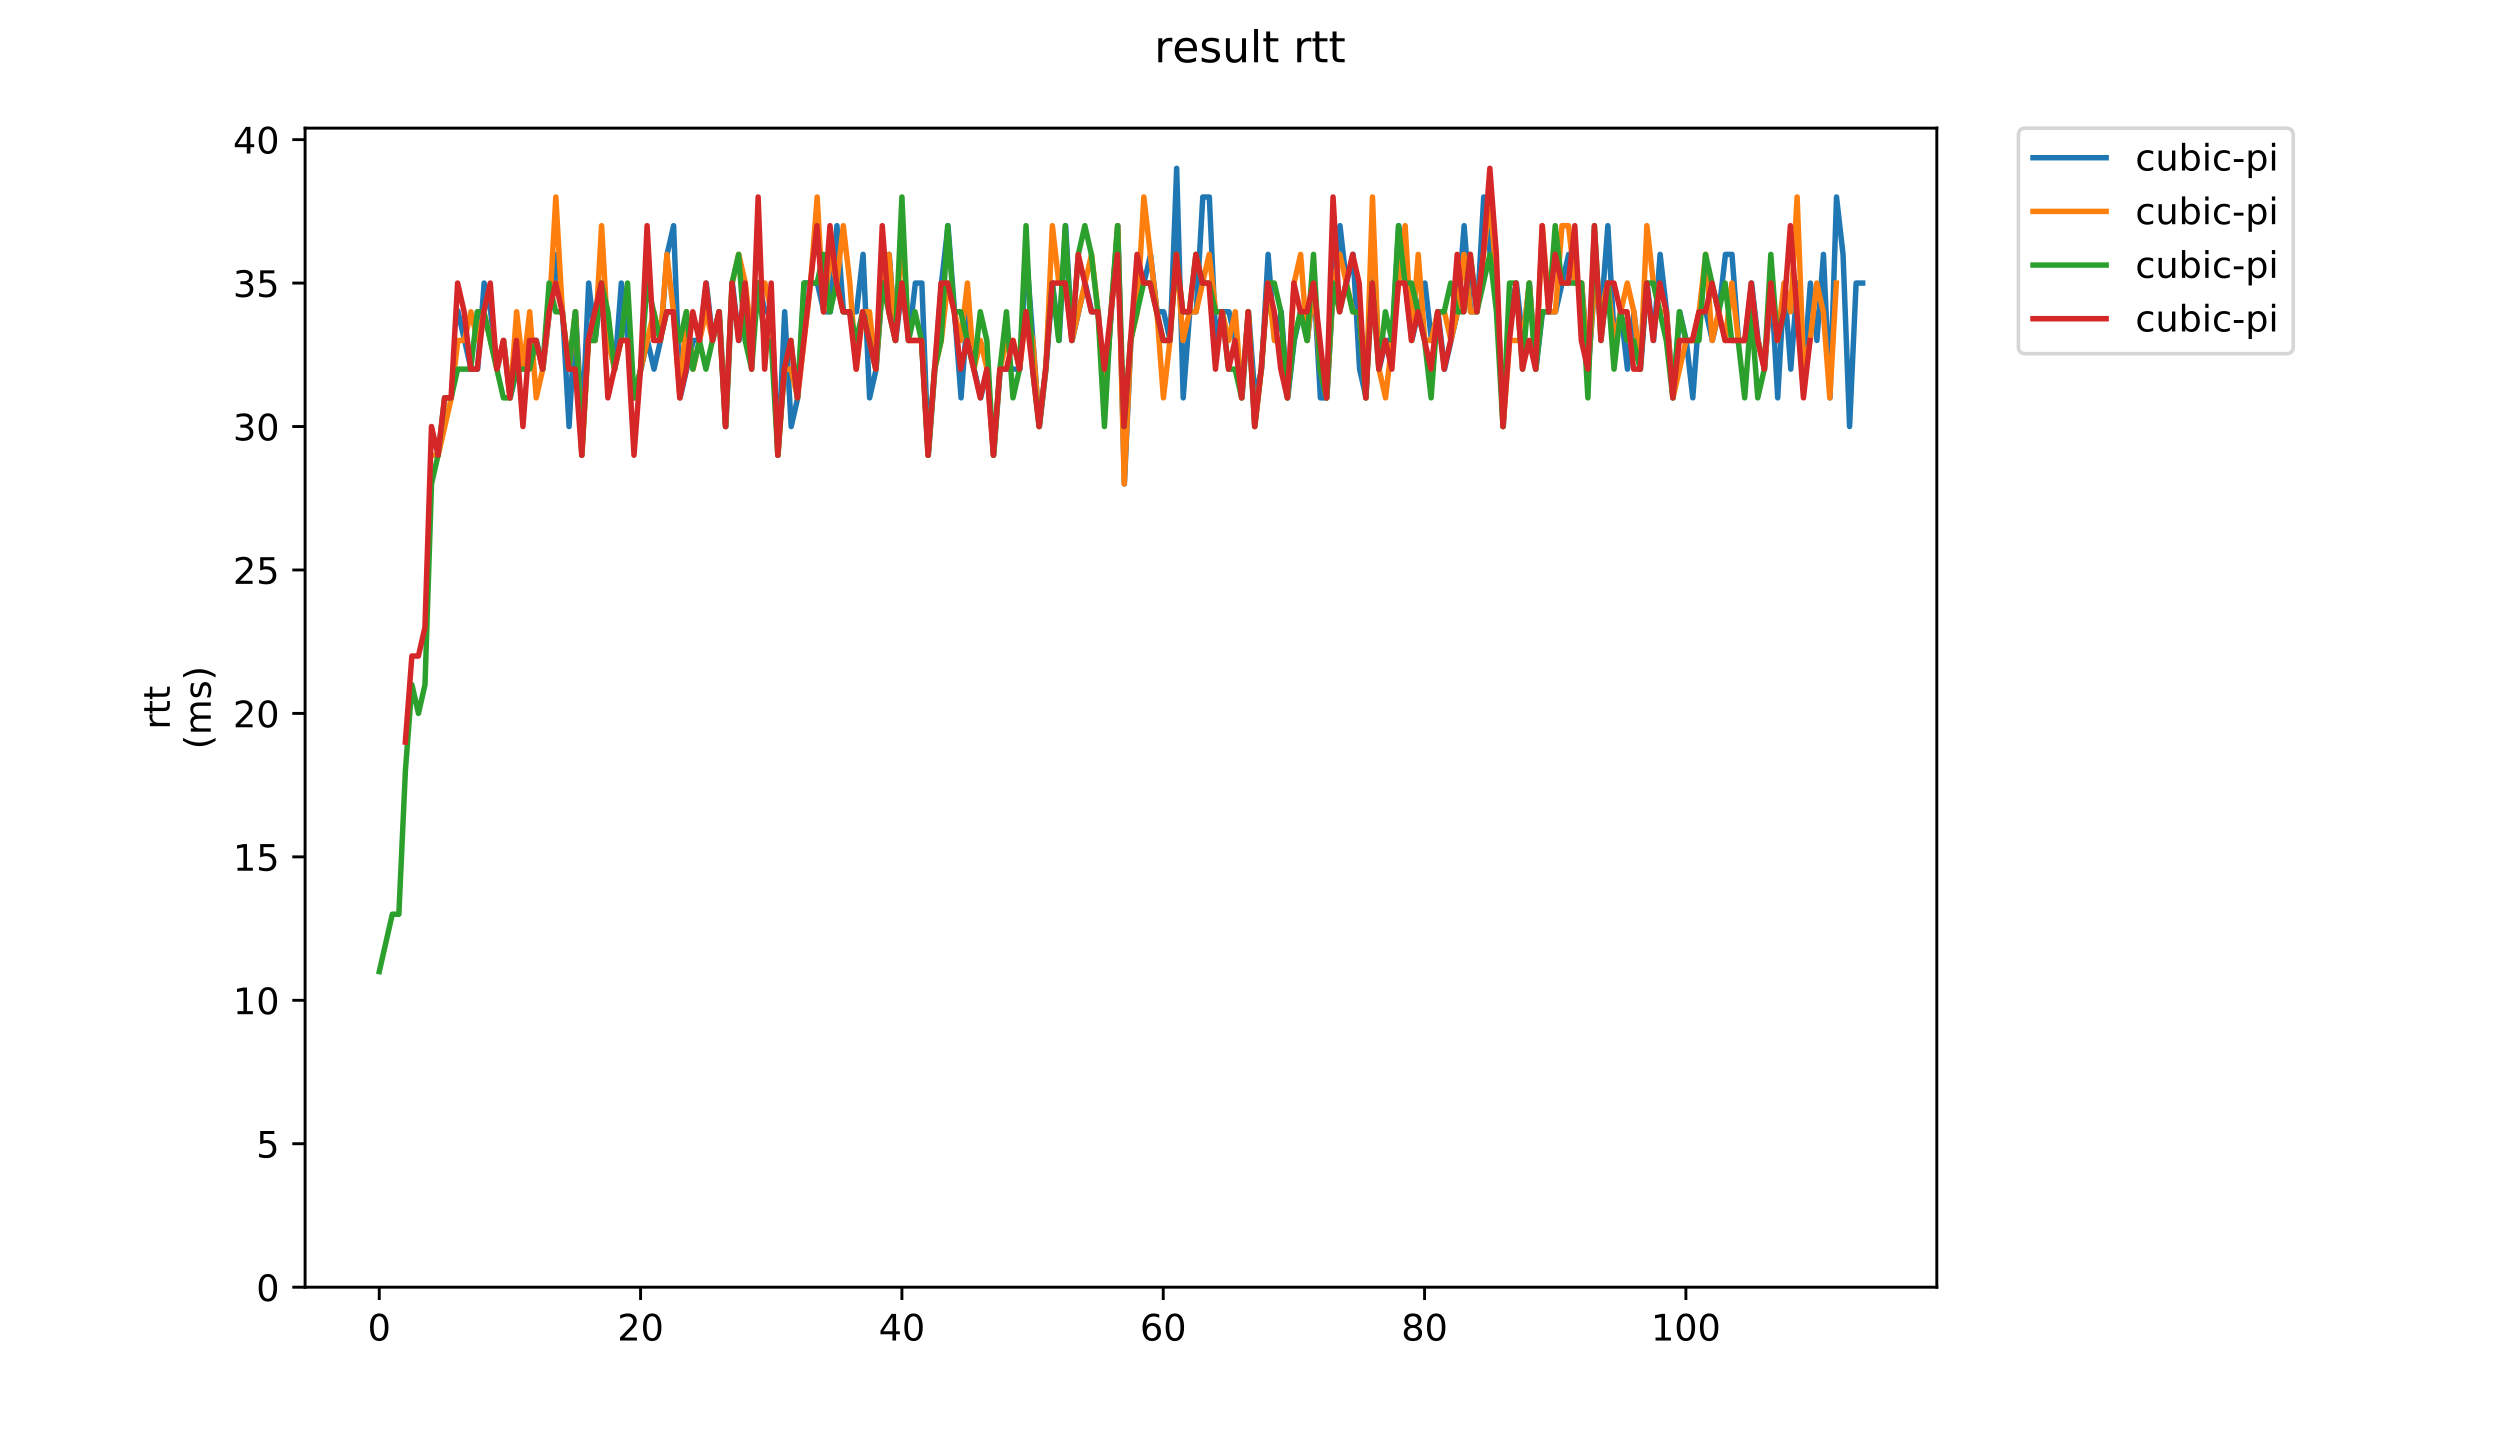 <?xml version="1.0" encoding="utf-8" standalone="no"?>
<!DOCTYPE svg PUBLIC "-//W3C//DTD SVG 1.1//EN"
  "http://www.w3.org/Graphics/SVG/1.1/DTD/svg11.dtd">
<!-- Created with matplotlib (https://matplotlib.org/) -->
<svg height="396pt" version="1.1" viewBox="0 0 684 396" width="684pt" xmlns="http://www.w3.org/2000/svg" xmlns:xlink="http://www.w3.org/1999/xlink">
 <defs>
  <style type="text/css">
*{stroke-linecap:butt;stroke-linejoin:round;}
  </style>
 </defs>
 <g id="figure_1">
  <g id="patch_1">
   <path d="M 0 396 
L 684 396 
L 684 0 
L 0 0 
z
" style="fill:#ffffff;"/>
  </g>
  <g id="axes_1">
   <g id="patch_2">
    <path d="M 83.472 352.174 
L 529.913 352.174 
L 529.913 35.062 
L 83.472 35.062 
z
" style="fill:#ffffff;"/>
   </g>
   <g id="matplotlib.axis_1">
    <g id="xtick_1">
     <g id="line2d_1">
      <defs>
       <path d="M 0 0 
L 0 3.5 
" id="mc1adb81e19" style="stroke:#000000;stroke-width:0.8;"/>
      </defs>
      <g>
       <use style="stroke:#000000;stroke-width:0.8;" x="103.765" xlink:href="#mc1adb81e19" y="352.174"/>
      </g>
     </g>
     <g id="text_1">
      <!-- 0 -->
      <defs>
       <path d="M 31.781 66.406 
Q 24.172 66.406 20.328 58.906 
Q 16.5 51.422 16.5 36.375 
Q 16.5 21.391 20.328 13.891 
Q 24.172 6.391 31.781 6.391 
Q 39.453 6.391 43.281 13.891 
Q 47.125 21.391 47.125 36.375 
Q 47.125 51.422 43.281 58.906 
Q 39.453 66.406 31.781 66.406 
z
M 31.781 74.219 
Q 44.047 74.219 50.516 64.516 
Q 56.984 54.828 56.984 36.375 
Q 56.984 17.969 50.516 8.266 
Q 44.047 -1.422 31.781 -1.422 
Q 19.531 -1.422 13.062 8.266 
Q 6.594 17.969 6.594 36.375 
Q 6.594 54.828 13.062 64.516 
Q 19.531 74.219 31.781 74.219 
z
" id="DejaVuSans-48"/>
      </defs>
      <g transform="translate(100.584 366.773)scale(0.1 -0.1)">
       <use xlink:href="#DejaVuSans-48"/>
      </g>
     </g>
    </g>
    <g id="xtick_2">
     <g id="line2d_2">
      <g>
       <use style="stroke:#000000;stroke-width:0.8;" x="175.264" xlink:href="#mc1adb81e19" y="352.174"/>
      </g>
     </g>
     <g id="text_2">
      <!-- 20 -->
      <defs>
       <path d="M 19.188 8.297 
L 53.609 8.297 
L 53.609 0 
L 7.328 0 
L 7.328 8.297 
Q 12.938 14.109 22.625 23.891 
Q 32.328 33.688 34.812 36.531 
Q 39.547 41.844 41.422 45.531 
Q 43.312 49.219 43.312 52.781 
Q 43.312 58.594 39.234 62.25 
Q 35.156 65.922 28.609 65.922 
Q 23.969 65.922 18.812 64.312 
Q 13.672 62.703 7.812 59.422 
L 7.812 69.391 
Q 13.766 71.781 18.938 73 
Q 24.125 74.219 28.422 74.219 
Q 39.75 74.219 46.484 68.547 
Q 53.219 62.891 53.219 53.422 
Q 53.219 48.922 51.531 44.891 
Q 49.859 40.875 45.406 35.406 
Q 44.188 33.984 37.641 27.219 
Q 31.109 20.453 19.188 8.297 
z
" id="DejaVuSans-50"/>
      </defs>
      <g transform="translate(168.902 366.773)scale(0.1 -0.1)">
       <use xlink:href="#DejaVuSans-50"/>
       <use x="63.623" xlink:href="#DejaVuSans-48"/>
      </g>
     </g>
    </g>
    <g id="xtick_3">
     <g id="line2d_3">
      <g>
       <use style="stroke:#000000;stroke-width:0.8;" x="246.764" xlink:href="#mc1adb81e19" y="352.174"/>
      </g>
     </g>
     <g id="text_3">
      <!-- 40 -->
      <defs>
       <path d="M 37.797 64.312 
L 12.891 25.391 
L 37.797 25.391 
z
M 35.203 72.906 
L 47.609 72.906 
L 47.609 25.391 
L 58.016 25.391 
L 58.016 17.188 
L 47.609 17.188 
L 47.609 0 
L 37.797 0 
L 37.797 17.188 
L 4.891 17.188 
L 4.891 26.703 
z
" id="DejaVuSans-52"/>
      </defs>
      <g transform="translate(240.401 366.773)scale(0.1 -0.1)">
       <use xlink:href="#DejaVuSans-52"/>
       <use x="63.623" xlink:href="#DejaVuSans-48"/>
      </g>
     </g>
    </g>
    <g id="xtick_4">
     <g id="line2d_4">
      <g>
       <use style="stroke:#000000;stroke-width:0.8;" x="318.263" xlink:href="#mc1adb81e19" y="352.174"/>
      </g>
     </g>
     <g id="text_4">
      <!-- 60 -->
      <defs>
       <path d="M 33.016 40.375 
Q 26.375 40.375 22.484 35.828 
Q 18.609 31.297 18.609 23.391 
Q 18.609 15.531 22.484 10.953 
Q 26.375 6.391 33.016 6.391 
Q 39.656 6.391 43.531 10.953 
Q 47.406 15.531 47.406 23.391 
Q 47.406 31.297 43.531 35.828 
Q 39.656 40.375 33.016 40.375 
z
M 52.594 71.297 
L 52.594 62.312 
Q 48.875 64.062 45.094 64.984 
Q 41.312 65.922 37.594 65.922 
Q 27.828 65.922 22.672 59.328 
Q 17.531 52.734 16.797 39.406 
Q 19.672 43.656 24.016 45.922 
Q 28.375 48.188 33.594 48.188 
Q 44.578 48.188 50.953 41.516 
Q 57.328 34.859 57.328 23.391 
Q 57.328 12.156 50.688 5.359 
Q 44.047 -1.422 33.016 -1.422 
Q 20.359 -1.422 13.672 8.266 
Q 6.984 17.969 6.984 36.375 
Q 6.984 53.656 15.188 63.938 
Q 23.391 74.219 37.203 74.219 
Q 40.922 74.219 44.703 73.484 
Q 48.484 72.75 52.594 71.297 
z
" id="DejaVuSans-54"/>
      </defs>
      <g transform="translate(311.901 366.773)scale(0.1 -0.1)">
       <use xlink:href="#DejaVuSans-54"/>
       <use x="63.623" xlink:href="#DejaVuSans-48"/>
      </g>
     </g>
    </g>
    <g id="xtick_5">
     <g id="line2d_5">
      <g>
       <use style="stroke:#000000;stroke-width:0.8;" x="389.762" xlink:href="#mc1adb81e19" y="352.174"/>
      </g>
     </g>
     <g id="text_5">
      <!-- 80 -->
      <defs>
       <path d="M 31.781 34.625 
Q 24.75 34.625 20.719 30.859 
Q 16.703 27.094 16.703 20.516 
Q 16.703 13.922 20.719 10.156 
Q 24.75 6.391 31.781 6.391 
Q 38.812 6.391 42.859 10.172 
Q 46.922 13.969 46.922 20.516 
Q 46.922 27.094 42.891 30.859 
Q 38.875 34.625 31.781 34.625 
z
M 21.922 38.812 
Q 15.578 40.375 12.031 44.719 
Q 8.5 49.078 8.5 55.328 
Q 8.5 64.062 14.719 69.141 
Q 20.953 74.219 31.781 74.219 
Q 42.672 74.219 48.875 69.141 
Q 55.078 64.062 55.078 55.328 
Q 55.078 49.078 51.531 44.719 
Q 48 40.375 41.703 38.812 
Q 48.828 37.156 52.797 32.312 
Q 56.781 27.484 56.781 20.516 
Q 56.781 9.906 50.312 4.234 
Q 43.844 -1.422 31.781 -1.422 
Q 19.734 -1.422 13.25 4.234 
Q 6.781 9.906 6.781 20.516 
Q 6.781 27.484 10.781 32.312 
Q 14.797 37.156 21.922 38.812 
z
M 18.312 54.391 
Q 18.312 48.734 21.844 45.562 
Q 25.391 42.391 31.781 42.391 
Q 38.141 42.391 41.719 45.562 
Q 45.312 48.734 45.312 54.391 
Q 45.312 60.062 41.719 63.234 
Q 38.141 66.406 31.781 66.406 
Q 25.391 66.406 21.844 63.234 
Q 18.312 60.062 18.312 54.391 
z
" id="DejaVuSans-56"/>
      </defs>
      <g transform="translate(383.4 366.773)scale(0.1 -0.1)">
       <use xlink:href="#DejaVuSans-56"/>
       <use x="63.623" xlink:href="#DejaVuSans-48"/>
      </g>
     </g>
    </g>
    <g id="xtick_6">
     <g id="line2d_6">
      <g>
       <use style="stroke:#000000;stroke-width:0.8;" x="461.262" xlink:href="#mc1adb81e19" y="352.174"/>
      </g>
     </g>
     <g id="text_6">
      <!-- 100 -->
      <defs>
       <path d="M 12.406 8.297 
L 28.516 8.297 
L 28.516 63.922 
L 10.984 60.406 
L 10.984 69.391 
L 28.422 72.906 
L 38.281 72.906 
L 38.281 8.297 
L 54.391 8.297 
L 54.391 0 
L 12.406 0 
z
" id="DejaVuSans-49"/>
      </defs>
      <g transform="translate(451.718 366.773)scale(0.1 -0.1)">
       <use xlink:href="#DejaVuSans-49"/>
       <use x="63.623" xlink:href="#DejaVuSans-48"/>
       <use x="127.246" xlink:href="#DejaVuSans-48"/>
      </g>
     </g>
    </g>
   </g>
   <g id="matplotlib.axis_2">
    <g id="ytick_1">
     <g id="line2d_7">
      <defs>
       <path d="M 0 0 
L -3.5 0 
" id="m10eb96b07f" style="stroke:#000000;stroke-width:0.8;"/>
      </defs>
      <g>
       <use style="stroke:#000000;stroke-width:0.8;" x="83.472" xlink:href="#m10eb96b07f" y="352.174"/>
      </g>
     </g>
     <g id="text_7">
      <!-- 0 -->
      <g transform="translate(70.11 355.973)scale(0.1 -0.1)">
       <use xlink:href="#DejaVuSans-48"/>
      </g>
     </g>
    </g>
    <g id="ytick_2">
     <g id="line2d_8">
      <g>
       <use style="stroke:#000000;stroke-width:0.8;" x="83.472" xlink:href="#m10eb96b07f" y="312.928"/>
      </g>
     </g>
     <g id="text_8">
      <!-- 5 -->
      <defs>
       <path d="M 10.797 72.906 
L 49.516 72.906 
L 49.516 64.594 
L 19.828 64.594 
L 19.828 46.734 
Q 21.969 47.469 24.109 47.828 
Q 26.266 48.188 28.422 48.188 
Q 40.625 48.188 47.75 41.5 
Q 54.891 34.812 54.891 23.391 
Q 54.891 11.625 47.562 5.094 
Q 40.234 -1.422 26.906 -1.422 
Q 22.312 -1.422 17.547 -0.641 
Q 12.797 0.141 7.719 1.703 
L 7.719 11.625 
Q 12.109 9.234 16.797 8.062 
Q 21.484 6.891 26.703 6.891 
Q 35.156 6.891 40.078 11.328 
Q 45.016 15.766 45.016 23.391 
Q 45.016 31 40.078 35.438 
Q 35.156 39.891 26.703 39.891 
Q 22.75 39.891 18.812 39.016 
Q 14.891 38.141 10.797 36.281 
z
" id="DejaVuSans-53"/>
      </defs>
      <g transform="translate(70.11 316.727)scale(0.1 -0.1)">
       <use xlink:href="#DejaVuSans-53"/>
      </g>
     </g>
    </g>
    <g id="ytick_3">
     <g id="line2d_9">
      <g>
       <use style="stroke:#000000;stroke-width:0.8;" x="83.472" xlink:href="#m10eb96b07f" y="273.681"/>
      </g>
     </g>
     <g id="text_9">
      <!-- 10 -->
      <g transform="translate(63.747 277.48)scale(0.1 -0.1)">
       <use xlink:href="#DejaVuSans-49"/>
       <use x="63.623" xlink:href="#DejaVuSans-48"/>
      </g>
     </g>
    </g>
    <g id="ytick_4">
     <g id="line2d_10">
      <g>
       <use style="stroke:#000000;stroke-width:0.8;" x="83.472" xlink:href="#m10eb96b07f" y="234.435"/>
      </g>
     </g>
     <g id="text_10">
      <!-- 15 -->
      <g transform="translate(63.747 238.234)scale(0.1 -0.1)">
       <use xlink:href="#DejaVuSans-49"/>
       <use x="63.623" xlink:href="#DejaVuSans-53"/>
      </g>
     </g>
    </g>
    <g id="ytick_5">
     <g id="line2d_11">
      <g>
       <use style="stroke:#000000;stroke-width:0.8;" x="83.472" xlink:href="#m10eb96b07f" y="195.188"/>
      </g>
     </g>
     <g id="text_11">
      <!-- 20 -->
      <g transform="translate(63.747 198.987)scale(0.1 -0.1)">
       <use xlink:href="#DejaVuSans-50"/>
       <use x="63.623" xlink:href="#DejaVuSans-48"/>
      </g>
     </g>
    </g>
    <g id="ytick_6">
     <g id="line2d_12">
      <g>
       <use style="stroke:#000000;stroke-width:0.8;" x="83.472" xlink:href="#m10eb96b07f" y="155.942"/>
      </g>
     </g>
     <g id="text_12">
      <!-- 25 -->
      <g transform="translate(63.747 159.741)scale(0.1 -0.1)">
       <use xlink:href="#DejaVuSans-50"/>
       <use x="63.623" xlink:href="#DejaVuSans-53"/>
      </g>
     </g>
    </g>
    <g id="ytick_7">
     <g id="line2d_13">
      <g>
       <use style="stroke:#000000;stroke-width:0.8;" x="83.472" xlink:href="#m10eb96b07f" y="116.695"/>
      </g>
     </g>
     <g id="text_13">
      <!-- 30 -->
      <defs>
       <path d="M 40.578 39.312 
Q 47.656 37.797 51.625 33 
Q 55.609 28.219 55.609 21.188 
Q 55.609 10.406 48.188 4.484 
Q 40.766 -1.422 27.094 -1.422 
Q 22.516 -1.422 17.656 -0.516 
Q 12.797 0.391 7.625 2.203 
L 7.625 11.719 
Q 11.719 9.328 16.594 8.109 
Q 21.484 6.891 26.812 6.891 
Q 36.078 6.891 40.938 10.547 
Q 45.797 14.203 45.797 21.188 
Q 45.797 27.641 41.281 31.266 
Q 36.766 34.906 28.719 34.906 
L 20.219 34.906 
L 20.219 43.016 
L 29.109 43.016 
Q 36.375 43.016 40.234 45.922 
Q 44.094 48.828 44.094 54.297 
Q 44.094 59.906 40.109 62.906 
Q 36.141 65.922 28.719 65.922 
Q 24.656 65.922 20.016 65.031 
Q 15.375 64.156 9.812 62.312 
L 9.812 71.094 
Q 15.438 72.656 20.344 73.438 
Q 25.25 74.219 29.594 74.219 
Q 40.828 74.219 47.359 69.109 
Q 53.906 64.016 53.906 55.328 
Q 53.906 49.266 50.438 45.094 
Q 46.969 40.922 40.578 39.312 
z
" id="DejaVuSans-51"/>
      </defs>
      <g transform="translate(63.747 120.494)scale(0.1 -0.1)">
       <use xlink:href="#DejaVuSans-51"/>
       <use x="63.623" xlink:href="#DejaVuSans-48"/>
      </g>
     </g>
    </g>
    <g id="ytick_8">
     <g id="line2d_14">
      <g>
       <use style="stroke:#000000;stroke-width:0.8;" x="83.472" xlink:href="#m10eb96b07f" y="77.449"/>
      </g>
     </g>
     <g id="text_14">
      <!-- 35 -->
      <g transform="translate(63.747 81.248)scale(0.1 -0.1)">
       <use xlink:href="#DejaVuSans-51"/>
       <use x="63.623" xlink:href="#DejaVuSans-53"/>
      </g>
     </g>
    </g>
    <g id="ytick_9">
     <g id="line2d_15">
      <g>
       <use style="stroke:#000000;stroke-width:0.8;" x="83.472" xlink:href="#m10eb96b07f" y="38.202"/>
      </g>
     </g>
     <g id="text_15">
      <!-- 40 -->
      <g transform="translate(63.747 42.001)scale(0.1 -0.1)">
       <use xlink:href="#DejaVuSans-52"/>
       <use x="63.623" xlink:href="#DejaVuSans-48"/>
      </g>
     </g>
    </g>
    <g id="text_16">
     <!-- rtt -->
     <defs>
      <path d="M 41.109 46.297 
Q 39.594 47.172 37.812 47.578 
Q 36.031 48 33.891 48 
Q 26.266 48 22.188 43.047 
Q 18.109 38.094 18.109 28.812 
L 18.109 0 
L 9.078 0 
L 9.078 54.688 
L 18.109 54.688 
L 18.109 46.188 
Q 20.953 51.172 25.484 53.578 
Q 30.031 56 36.531 56 
Q 37.453 56 38.578 55.875 
Q 39.703 55.766 41.062 55.516 
z
" id="DejaVuSans-114"/>
      <path d="M 18.312 70.219 
L 18.312 54.688 
L 36.812 54.688 
L 36.812 47.703 
L 18.312 47.703 
L 18.312 18.016 
Q 18.312 11.328 20.141 9.422 
Q 21.969 7.516 27.594 7.516 
L 36.812 7.516 
L 36.812 0 
L 27.594 0 
Q 17.188 0 13.234 3.875 
Q 9.281 7.766 9.281 18.016 
L 9.281 47.703 
L 2.688 47.703 
L 2.688 54.688 
L 9.281 54.688 
L 9.281 70.219 
z
" id="DejaVuSans-116"/>
     </defs>
     <g transform="translate(46.47 199.594)rotate(-90)scale(0.1 -0.1)">
      <use xlink:href="#DejaVuSans-114"/>
      <use x="41.113" xlink:href="#DejaVuSans-116"/>
      <use x="80.322" xlink:href="#DejaVuSans-116"/>
     </g>
     <!-- (ms) -->
     <defs>
      <path d="M 31 75.875 
Q 24.469 64.656 21.281 53.656 
Q 18.109 42.672 18.109 31.391 
Q 18.109 20.125 21.312 9.062 
Q 24.516 -2 31 -13.188 
L 23.188 -13.188 
Q 15.875 -1.703 12.234 9.375 
Q 8.594 20.453 8.594 31.391 
Q 8.594 42.281 12.203 53.312 
Q 15.828 64.359 23.188 75.875 
z
" id="DejaVuSans-40"/>
      <path d="M 52 44.188 
Q 55.375 50.25 60.062 53.125 
Q 64.75 56 71.094 56 
Q 79.641 56 84.281 50.016 
Q 88.922 44.047 88.922 33.016 
L 88.922 0 
L 79.891 0 
L 79.891 32.719 
Q 79.891 40.578 77.094 44.375 
Q 74.312 48.188 68.609 48.188 
Q 61.625 48.188 57.562 43.547 
Q 53.516 38.922 53.516 30.906 
L 53.516 0 
L 44.484 0 
L 44.484 32.719 
Q 44.484 40.625 41.703 44.406 
Q 38.922 48.188 33.109 48.188 
Q 26.219 48.188 22.156 43.531 
Q 18.109 38.875 18.109 30.906 
L 18.109 0 
L 9.078 0 
L 9.078 54.688 
L 18.109 54.688 
L 18.109 46.188 
Q 21.188 51.219 25.484 53.609 
Q 29.781 56 35.688 56 
Q 41.656 56 45.828 52.969 
Q 50 49.953 52 44.188 
z
" id="DejaVuSans-109"/>
      <path d="M 44.281 53.078 
L 44.281 44.578 
Q 40.484 46.531 36.375 47.5 
Q 32.281 48.484 27.875 48.484 
Q 21.188 48.484 17.844 46.438 
Q 14.5 44.391 14.5 40.281 
Q 14.5 37.156 16.891 35.375 
Q 19.281 33.594 26.516 31.984 
L 29.594 31.297 
Q 39.156 29.25 43.188 25.516 
Q 47.219 21.781 47.219 15.094 
Q 47.219 7.469 41.188 3.016 
Q 35.156 -1.422 24.609 -1.422 
Q 20.219 -1.422 15.453 -0.562 
Q 10.688 0.297 5.422 2 
L 5.422 11.281 
Q 10.406 8.688 15.234 7.391 
Q 20.062 6.109 24.812 6.109 
Q 31.156 6.109 34.562 8.281 
Q 37.984 10.453 37.984 14.406 
Q 37.984 18.062 35.516 20.016 
Q 33.062 21.969 24.703 23.781 
L 21.578 24.516 
Q 13.234 26.266 9.516 29.906 
Q 5.812 33.547 5.812 39.891 
Q 5.812 47.609 11.281 51.797 
Q 16.75 56 26.812 56 
Q 31.781 56 36.172 55.266 
Q 40.578 54.547 44.281 53.078 
z
" id="DejaVuSans-115"/>
      <path d="M 8.016 75.875 
L 15.828 75.875 
Q 23.141 64.359 26.781 53.312 
Q 30.422 42.281 30.422 31.391 
Q 30.422 20.453 26.781 9.375 
Q 23.141 -1.703 15.828 -13.188 
L 8.016 -13.188 
Q 14.5 -2 17.703 9.062 
Q 20.906 20.125 20.906 31.391 
Q 20.906 42.672 17.703 53.656 
Q 14.5 64.656 8.016 75.875 
z
" id="DejaVuSans-41"/>
     </defs>
     <g transform="translate(57.668 204.995)rotate(-90)scale(0.1 -0.1)">
      <use xlink:href="#DejaVuSans-40"/>
      <use x="39.014" xlink:href="#DejaVuSans-109"/>
      <use x="136.426" xlink:href="#DejaVuSans-115"/>
      <use x="188.525" xlink:href="#DejaVuSans-41"/>
     </g>
    </g>
   </g>
   <g id="line2d_16">
    <path clip-path="url(#p8f33004ec0)" d="M 125.311 85.298 
L 128.886 100.997 
L 130.674 100.997 
L 132.461 77.449 
L 134.249 85.298 
L 136.036 100.997 
L 137.824 93.147 
L 139.611 108.846 
L 141.399 100.997 
L 143.186 100.997 
L 144.974 93.147 
L 146.761 93.147 
L 148.549 100.997 
L 152.124 69.599 
L 153.911 85.298 
L 155.699 116.695 
L 157.486 85.298 
L 159.274 116.695 
L 161.061 77.449 
L 162.849 93.147 
L 164.636 77.449 
L 166.424 93.147 
L 168.211 100.997 
L 169.998 77.449 
L 173.573 108.846 
L 177.148 93.147 
L 178.936 100.997 
L 180.723 93.147 
L 182.511 69.599 
L 184.298 61.75 
L 186.086 108.846 
L 189.661 93.147 
L 191.448 93.147 
L 193.236 77.449 
L 195.023 93.147 
L 196.811 85.298 
L 198.598 116.695 
L 200.386 77.449 
L 202.173 93.147 
L 203.961 85.298 
L 205.748 93.147 
L 207.536 77.449 
L 209.323 85.298 
L 211.111 85.298 
L 212.898 124.545 
L 214.686 85.298 
L 216.473 116.695 
L 218.261 108.846 
L 220.048 77.449 
L 223.623 77.449 
L 225.41 85.298 
L 227.198 85.298 
L 228.985 61.75 
L 230.773 85.298 
L 234.348 85.298 
L 236.135 69.599 
L 237.923 108.846 
L 239.71 100.997 
L 241.498 77.449 
L 243.285 69.599 
L 245.073 93.147 
L 246.86 77.449 
L 248.648 93.147 
L 250.435 77.449 
L 252.223 77.449 
L 254.01 124.545 
L 257.585 77.449 
L 259.373 61.75 
L 262.948 108.846 
L 264.735 85.298 
L 266.523 100.997 
L 268.31 108.846 
L 270.098 100.997 
L 271.885 124.545 
L 273.672 100.997 
L 279.035 100.997 
L 280.822 69.599 
L 284.397 116.695 
L 286.185 100.997 
L 287.972 77.449 
L 289.76 93.147 
L 291.547 61.75 
L 293.335 93.147 
L 296.91 77.449 
L 298.697 85.298 
L 300.485 85.298 
L 302.272 108.846 
L 305.847 61.75 
L 307.635 132.394 
L 309.422 93.147 
L 311.21 77.449 
L 312.997 77.449 
L 314.785 69.599 
L 316.572 85.298 
L 318.36 85.298 
L 320.147 93.147 
L 321.935 46.052 
L 323.722 108.846 
L 325.509 85.298 
L 327.297 85.298 
L 329.084 53.901 
L 330.872 53.901 
L 332.659 93.147 
L 334.447 85.298 
L 336.234 85.298 
L 338.022 93.147 
L 339.809 108.846 
L 341.597 85.298 
L 343.384 108.846 
L 345.172 100.997 
L 346.959 69.599 
L 348.747 93.147 
L 350.534 85.298 
L 352.322 108.846 
L 354.109 93.147 
L 355.897 85.298 
L 357.684 93.147 
L 359.472 77.449 
L 361.259 108.846 
L 363.047 108.846 
L 364.834 77.449 
L 366.622 61.75 
L 368.409 77.449 
L 370.197 69.599 
L 371.984 100.997 
L 373.772 108.846 
L 375.559 61.75 
L 377.346 100.997 
L 379.134 93.147 
L 380.921 93.147 
L 382.709 61.75 
L 386.284 93.147 
L 389.859 77.449 
L 391.646 93.147 
L 393.434 85.298 
L 395.221 100.997 
L 398.796 85.298 
L 400.584 61.75 
L 402.371 85.298 
L 404.159 85.298 
L 405.946 53.901 
L 407.734 69.599 
L 409.521 77.449 
L 411.309 116.695 
L 413.096 85.298 
L 414.884 77.449 
L 416.671 93.147 
L 418.459 77.449 
L 420.246 100.997 
L 422.034 85.298 
L 425.609 85.298 
L 429.183 69.599 
L 430.971 77.449 
L 432.758 77.449 
L 434.546 100.997 
L 436.333 77.449 
L 438.121 85.298 
L 439.908 61.75 
L 441.696 93.147 
L 443.483 85.298 
L 445.271 100.997 
L 447.058 85.298 
L 448.846 100.997 
L 450.633 77.449 
L 452.421 93.147 
L 454.208 69.599 
L 455.996 85.298 
L 457.783 108.846 
L 459.571 85.298 
L 461.358 93.147 
L 463.146 108.846 
L 464.933 85.298 
L 466.721 85.298 
L 468.508 93.147 
L 470.296 85.298 
L 472.083 69.599 
L 473.871 69.599 
L 475.658 93.147 
L 477.446 93.147 
L 479.233 77.449 
L 481.02 93.147 
L 482.808 100.997 
L 484.595 77.449 
L 486.383 108.846 
L 488.17 77.449 
L 489.958 100.997 
L 491.745 77.449 
L 493.533 100.997 
L 495.32 77.449 
L 497.108 93.147 
L 498.895 69.599 
L 500.683 108.846 
L 502.47 53.901 
L 504.258 69.599 
L 506.045 116.695 
L 507.833 77.449 
L 509.62 77.449 
L 509.62 77.449 
" style="fill:none;stroke:#1f77b4;stroke-linecap:square;stroke-width:1.5;"/>
   </g>
   <g id="line2d_17">
    <path clip-path="url(#p8f33004ec0)" d="M 118.115 124.545 
L 119.902 124.545 
L 123.477 108.846 
L 125.265 93.147 
L 127.052 93.147 
L 128.84 85.298 
L 130.627 93.147 
L 132.415 85.298 
L 135.99 100.997 
L 137.777 93.147 
L 139.565 108.846 
L 141.352 85.298 
L 143.14 100.997 
L 144.927 85.298 
L 146.715 108.846 
L 148.502 100.997 
L 150.29 85.298 
L 152.077 53.901 
L 153.865 85.298 
L 155.652 100.997 
L 157.44 85.298 
L 159.227 124.545 
L 161.015 93.147 
L 162.802 93.147 
L 164.59 61.75 
L 166.377 93.147 
L 168.165 100.997 
L 169.952 93.147 
L 171.739 93.147 
L 173.527 108.846 
L 178.889 85.298 
L 180.677 93.147 
L 182.464 69.599 
L 184.252 85.298 
L 186.039 108.846 
L 187.827 85.298 
L 189.614 100.997 
L 193.189 85.298 
L 194.977 93.147 
L 196.764 85.298 
L 198.552 116.695 
L 200.339 77.449 
L 202.127 69.599 
L 203.914 77.449 
L 205.702 93.147 
L 207.489 77.449 
L 209.277 77.449 
L 211.064 85.298 
L 212.852 124.545 
L 214.639 100.997 
L 216.427 100.997 
L 218.214 108.846 
L 221.789 77.449 
L 223.576 53.901 
L 225.364 85.298 
L 227.151 69.599 
L 228.939 77.449 
L 230.726 61.75 
L 232.514 77.449 
L 234.301 100.997 
L 236.089 85.298 
L 237.876 85.298 
L 239.664 100.997 
L 241.451 77.449 
L 243.239 69.599 
L 245.026 93.147 
L 246.814 61.75 
L 248.601 93.147 
L 252.176 93.147 
L 253.964 124.545 
L 255.751 100.997 
L 257.539 93.147 
L 259.326 77.449 
L 262.901 93.147 
L 264.689 77.449 
L 266.476 100.997 
L 268.264 93.147 
L 270.051 100.997 
L 271.839 124.545 
L 273.626 100.997 
L 275.413 93.147 
L 277.201 93.147 
L 278.988 100.997 
L 280.776 85.298 
L 282.563 93.147 
L 284.351 116.695 
L 286.138 100.997 
L 287.926 61.75 
L 289.713 77.449 
L 291.501 77.449 
L 293.288 93.147 
L 298.651 69.599 
L 300.438 85.298 
L 302.226 108.846 
L 305.801 61.75 
L 307.588 132.394 
L 309.376 93.147 
L 311.163 85.298 
L 312.951 53.901 
L 316.526 85.298 
L 318.313 108.846 
L 320.101 93.147 
L 321.888 69.599 
L 323.676 93.147 
L 325.463 85.298 
L 327.25 85.298 
L 330.825 69.599 
L 332.613 85.298 
L 334.4 85.298 
L 336.188 93.147 
L 337.975 85.298 
L 339.763 108.846 
L 341.55 85.298 
L 343.338 116.695 
L 345.125 100.997 
L 346.913 77.449 
L 348.7 93.147 
L 350.488 93.147 
L 352.275 108.846 
L 354.063 77.449 
L 355.85 69.599 
L 357.638 93.147 
L 359.425 77.449 
L 361.213 100.997 
L 363 108.846 
L 364.788 77.449 
L 366.575 69.599 
L 370.15 85.298 
L 371.938 85.298 
L 373.725 108.846 
L 375.513 53.901 
L 377.3 100.997 
L 379.087 108.846 
L 384.45 61.75 
L 386.237 93.147 
L 388.025 69.599 
L 389.812 93.147 
L 391.6 93.147 
L 393.387 85.298 
L 395.175 85.298 
L 396.962 93.147 
L 398.75 85.298 
L 400.537 69.599 
L 402.325 85.298 
L 404.112 85.298 
L 407.687 53.901 
L 409.475 77.449 
L 411.262 116.695 
L 413.05 93.147 
L 416.625 93.147 
L 418.412 77.449 
L 420.2 100.997 
L 421.987 61.75 
L 423.775 85.298 
L 425.562 85.298 
L 427.35 61.75 
L 429.137 61.75 
L 430.924 77.449 
L 432.712 77.449 
L 434.499 100.997 
L 436.287 77.449 
L 438.074 85.298 
L 439.862 77.449 
L 441.649 93.147 
L 445.224 77.449 
L 447.012 85.298 
L 448.799 100.997 
L 450.587 61.75 
L 452.374 77.449 
L 454.162 85.298 
L 455.949 85.298 
L 457.737 108.846 
L 461.312 93.147 
L 463.099 93.147 
L 464.887 85.298 
L 466.674 69.599 
L 468.462 93.147 
L 470.249 85.298 
L 472.037 93.147 
L 473.824 77.449 
L 475.612 93.147 
L 477.399 93.147 
L 479.187 85.298 
L 482.761 100.997 
L 484.549 77.449 
L 486.336 93.147 
L 488.124 77.449 
L 489.911 85.298 
L 491.699 53.901 
L 493.486 100.997 
L 495.274 93.147 
L 497.061 77.449 
L 498.849 85.298 
L 500.636 108.846 
L 502.424 77.449 
L 502.424 77.449 
" style="fill:none;stroke:#ff7f0e;stroke-linecap:square;stroke-width:1.5;"/>
   </g>
   <g id="line2d_18">
    <path clip-path="url(#p8f33004ec0)" d="M 103.765 265.832 
L 107.34 250.133 
L 109.128 250.133 
L 110.915 210.887 
L 112.703 187.339 
L 114.49 195.188 
L 116.277 187.339 
L 118.065 132.394 
L 119.852 124.545 
L 121.64 108.846 
L 123.427 108.846 
L 125.215 100.997 
L 128.79 100.997 
L 130.577 85.298 
L 132.365 85.298 
L 137.727 108.846 
L 139.515 108.846 
L 141.302 100.997 
L 144.877 100.997 
L 146.665 93.147 
L 148.452 100.997 
L 150.24 77.449 
L 152.027 85.298 
L 153.815 85.298 
L 155.602 100.997 
L 157.39 85.298 
L 159.177 124.545 
L 160.965 93.147 
L 162.752 93.147 
L 164.54 77.449 
L 166.327 85.298 
L 168.114 100.997 
L 169.902 93.147 
L 171.689 77.449 
L 173.477 108.846 
L 175.264 100.997 
L 177.052 77.449 
L 180.627 93.147 
L 182.414 85.298 
L 184.202 85.298 
L 185.989 93.147 
L 187.777 85.298 
L 189.564 100.997 
L 191.352 93.147 
L 193.139 100.997 
L 196.714 85.298 
L 198.502 116.695 
L 200.289 77.449 
L 202.077 69.599 
L 203.864 93.147 
L 205.652 100.997 
L 207.439 77.449 
L 209.227 93.147 
L 211.014 93.147 
L 212.802 124.545 
L 214.589 100.997 
L 216.377 93.147 
L 218.164 108.846 
L 219.951 77.449 
L 223.526 77.449 
L 225.314 69.599 
L 227.101 85.298 
L 228.889 77.449 
L 230.676 85.298 
L 232.464 85.298 
L 234.251 93.147 
L 236.039 85.298 
L 239.614 100.997 
L 241.401 77.449 
L 244.976 93.147 
L 246.764 53.901 
L 248.551 93.147 
L 250.339 85.298 
L 252.126 93.147 
L 253.914 124.545 
L 255.701 100.997 
L 257.489 93.147 
L 259.276 61.75 
L 261.064 85.298 
L 262.851 85.298 
L 266.426 100.997 
L 268.214 85.298 
L 270.001 93.147 
L 271.788 124.545 
L 273.576 100.997 
L 275.363 85.298 
L 277.151 108.846 
L 278.938 100.997 
L 280.726 61.75 
L 282.513 100.997 
L 284.301 116.695 
L 286.088 100.997 
L 287.876 77.449 
L 289.663 93.147 
L 291.451 61.75 
L 293.238 93.147 
L 295.026 69.599 
L 296.813 61.75 
L 298.601 69.599 
L 300.388 85.298 
L 302.176 116.695 
L 303.963 85.298 
L 305.751 61.75 
L 307.538 116.695 
L 309.326 93.147 
L 312.901 77.449 
L 314.688 77.449 
L 318.263 93.147 
L 320.051 93.147 
L 321.838 69.599 
L 323.625 85.298 
L 325.413 85.298 
L 327.2 69.599 
L 328.988 77.449 
L 330.775 77.449 
L 332.563 85.298 
L 334.35 85.298 
L 336.138 100.997 
L 337.925 100.997 
L 339.713 108.846 
L 341.5 85.298 
L 343.288 116.695 
L 345.075 100.997 
L 346.863 77.449 
L 348.65 77.449 
L 350.438 85.298 
L 352.225 108.846 
L 354.013 93.147 
L 355.8 85.298 
L 357.588 93.147 
L 359.375 69.599 
L 361.163 100.997 
L 362.95 108.846 
L 364.738 77.449 
L 366.525 85.298 
L 368.313 77.449 
L 370.1 85.298 
L 371.888 85.298 
L 373.675 108.846 
L 375.462 77.449 
L 377.25 100.997 
L 379.037 85.298 
L 380.825 93.147 
L 382.612 61.75 
L 384.4 77.449 
L 386.187 77.449 
L 389.762 93.147 
L 391.55 108.846 
L 393.337 85.298 
L 395.125 85.298 
L 396.912 77.449 
L 398.7 85.298 
L 400.487 85.298 
L 402.275 69.599 
L 404.062 85.298 
L 407.637 69.599 
L 409.425 85.298 
L 411.212 116.695 
L 413 77.449 
L 414.787 77.449 
L 416.575 100.997 
L 418.362 77.449 
L 420.15 100.997 
L 421.937 85.298 
L 423.725 85.298 
L 425.512 61.75 
L 427.299 77.449 
L 432.662 77.449 
L 434.449 108.846 
L 436.237 61.75 
L 438.024 93.147 
L 439.812 77.449 
L 441.599 100.997 
L 443.387 85.298 
L 445.174 93.147 
L 446.962 93.147 
L 448.749 100.997 
L 450.537 77.449 
L 452.324 77.449 
L 455.899 93.147 
L 457.687 108.846 
L 459.474 85.298 
L 461.262 93.147 
L 464.837 93.147 
L 466.624 69.599 
L 470.199 85.298 
L 471.987 77.449 
L 473.774 93.147 
L 475.562 93.147 
L 477.349 108.846 
L 479.136 85.298 
L 480.924 108.846 
L 482.711 100.997 
L 484.499 69.599 
L 486.286 93.147 
L 488.074 85.298 
L 488.074 85.298 
" style="fill:none;stroke:#2ca02c;stroke-linecap:square;stroke-width:1.5;"/>
   </g>
   <g id="line2d_19">
    <path clip-path="url(#p8f33004ec0)" d="M 110.901 203.037 
L 112.688 179.49 
L 114.476 179.49 
L 116.263 171.64 
L 118.051 116.695 
L 119.838 124.545 
L 121.626 108.846 
L 123.413 108.846 
L 125.201 77.449 
L 126.988 85.298 
L 128.776 100.997 
L 130.563 100.997 
L 132.351 85.298 
L 134.138 77.449 
L 135.925 100.997 
L 137.713 93.147 
L 139.5 108.846 
L 141.288 93.147 
L 143.075 116.695 
L 144.863 93.147 
L 146.65 93.147 
L 148.438 100.997 
L 150.225 85.298 
L 152.013 77.449 
L 153.8 85.298 
L 155.588 100.997 
L 157.375 100.997 
L 159.163 124.545 
L 160.95 93.147 
L 164.525 77.449 
L 166.313 108.846 
L 169.888 93.147 
L 171.675 93.147 
L 173.463 124.545 
L 175.25 100.997 
L 177.038 61.75 
L 178.825 93.147 
L 180.613 93.147 
L 182.4 85.298 
L 184.188 85.298 
L 185.975 108.846 
L 187.762 100.997 
L 189.55 85.298 
L 191.337 93.147 
L 193.125 77.449 
L 194.912 93.147 
L 196.7 85.298 
L 198.487 116.695 
L 200.275 77.449 
L 202.062 93.147 
L 203.85 77.449 
L 205.637 100.997 
L 207.425 53.901 
L 209.212 100.997 
L 211 77.449 
L 212.787 124.545 
L 214.575 100.997 
L 216.362 93.147 
L 218.15 108.846 
L 223.512 61.75 
L 225.3 85.298 
L 227.087 61.75 
L 228.875 77.449 
L 230.662 85.298 
L 232.45 85.298 
L 234.237 100.997 
L 236.025 85.298 
L 239.599 100.997 
L 241.387 61.75 
L 243.174 85.298 
L 244.962 93.147 
L 246.749 77.449 
L 248.537 93.147 
L 252.112 93.147 
L 253.899 124.545 
L 257.474 77.449 
L 259.262 77.449 
L 261.049 85.298 
L 262.837 100.997 
L 264.624 93.147 
L 268.199 108.846 
L 269.987 100.997 
L 271.774 124.545 
L 273.562 100.997 
L 275.349 100.997 
L 277.137 93.147 
L 278.924 100.997 
L 280.712 85.298 
L 284.287 116.695 
L 286.074 100.997 
L 287.862 77.449 
L 291.436 77.449 
L 293.224 93.147 
L 295.011 69.599 
L 298.586 85.298 
L 300.374 85.298 
L 302.161 100.997 
L 305.736 69.599 
L 307.524 116.695 
L 311.099 69.599 
L 312.886 77.449 
L 314.674 77.449 
L 318.249 93.147 
L 320.036 93.147 
L 321.824 69.599 
L 323.611 85.298 
L 325.399 85.298 
L 327.186 69.599 
L 328.974 77.449 
L 330.761 77.449 
L 332.549 100.997 
L 334.336 85.298 
L 336.124 100.997 
L 337.911 93.147 
L 339.699 108.846 
L 341.486 85.298 
L 343.273 116.695 
L 345.061 100.997 
L 346.848 77.449 
L 348.636 85.298 
L 350.423 100.997 
L 352.211 108.846 
L 353.998 77.449 
L 355.786 85.298 
L 357.573 85.298 
L 359.361 77.449 
L 362.936 108.846 
L 364.723 53.901 
L 366.511 85.298 
L 370.086 69.599 
L 371.873 77.449 
L 373.661 108.846 
L 375.448 77.449 
L 377.236 100.997 
L 379.023 93.147 
L 380.811 100.997 
L 382.598 77.449 
L 384.386 77.449 
L 386.173 93.147 
L 387.961 85.298 
L 391.536 100.997 
L 393.323 85.298 
L 395.11 100.997 
L 396.898 93.147 
L 398.685 69.599 
L 400.473 85.298 
L 402.26 69.599 
L 404.048 85.298 
L 405.835 69.599 
L 407.623 46.052 
L 409.41 69.599 
L 411.198 116.695 
L 412.985 93.147 
L 414.773 77.449 
L 416.56 100.997 
L 418.348 93.147 
L 420.135 100.997 
L 421.923 61.75 
L 423.71 85.298 
L 425.498 69.599 
L 427.285 77.449 
L 429.073 77.449 
L 430.86 61.75 
L 432.648 93.147 
L 434.435 100.997 
L 436.223 61.75 
L 438.01 93.147 
L 439.798 77.449 
L 441.585 77.449 
L 443.373 85.298 
L 445.16 85.298 
L 446.947 100.997 
L 448.735 100.997 
L 450.522 77.449 
L 452.31 93.147 
L 454.097 77.449 
L 455.885 85.298 
L 457.672 108.846 
L 459.46 93.147 
L 463.035 93.147 
L 464.822 85.298 
L 466.61 85.298 
L 468.397 77.449 
L 471.972 93.147 
L 477.335 93.147 
L 479.122 77.449 
L 480.91 93.147 
L 482.697 100.997 
L 484.485 77.449 
L 486.272 93.147 
L 488.06 85.298 
L 489.847 61.75 
L 493.422 108.846 
L 495.21 93.147 
L 495.21 93.147 
" style="fill:none;stroke:#d62728;stroke-linecap:square;stroke-width:1.5;"/>
   </g>
   <g id="patch_3">
    <path d="M 83.472 352.174 
L 83.472 35.062 
" style="fill:none;stroke:#000000;stroke-linecap:square;stroke-linejoin:miter;stroke-width:0.8;"/>
   </g>
   <g id="patch_4">
    <path d="M 529.913 352.174 
L 529.913 35.062 
" style="fill:none;stroke:#000000;stroke-linecap:square;stroke-linejoin:miter;stroke-width:0.8;"/>
   </g>
   <g id="patch_5">
    <path d="M 83.472 352.174 
L 529.913 352.174 
" style="fill:none;stroke:#000000;stroke-linecap:square;stroke-linejoin:miter;stroke-width:0.8;"/>
   </g>
   <g id="patch_6">
    <path d="M 83.472 35.062 
L 529.913 35.062 
" style="fill:none;stroke:#000000;stroke-linecap:square;stroke-linejoin:miter;stroke-width:0.8;"/>
   </g>
   <g id="legend_1">
    <g id="patch_7">
     <path d="M 554.235 96.775 
L 625.43 96.775 
Q 627.43 96.775 627.43 94.775 
L 627.43 37.062 
Q 627.43 35.062 625.43 35.062 
L 554.235 35.062 
Q 552.235 35.062 552.235 37.062 
L 552.235 94.775 
Q 552.235 96.775 554.235 96.775 
z
" style="fill:#ffffff;opacity:0.8;stroke:#cccccc;stroke-linejoin:miter;"/>
    </g>
    <g id="line2d_20">
     <path d="M 556.235 43.161 
L 576.235 43.161 
" style="fill:none;stroke:#1f77b4;stroke-linecap:square;stroke-width:1.5;"/>
    </g>
    <g id="line2d_21"/>
    <g id="text_17">
     <!-- cubic-pi -->
     <defs>
      <path d="M 48.781 52.594 
L 48.781 44.188 
Q 44.969 46.297 41.141 47.344 
Q 37.312 48.391 33.406 48.391 
Q 24.656 48.391 19.812 42.844 
Q 14.984 37.312 14.984 27.297 
Q 14.984 17.281 19.812 11.734 
Q 24.656 6.203 33.406 6.203 
Q 37.312 6.203 41.141 7.25 
Q 44.969 8.297 48.781 10.406 
L 48.781 2.094 
Q 45.016 0.344 40.984 -0.531 
Q 36.969 -1.422 32.422 -1.422 
Q 20.062 -1.422 12.781 6.344 
Q 5.516 14.109 5.516 27.297 
Q 5.516 40.672 12.859 48.328 
Q 20.219 56 33.016 56 
Q 37.156 56 41.109 55.141 
Q 45.062 54.297 48.781 52.594 
z
" id="DejaVuSans-99"/>
      <path d="M 8.5 21.578 
L 8.5 54.688 
L 17.484 54.688 
L 17.484 21.922 
Q 17.484 14.156 20.5 10.266 
Q 23.531 6.391 29.594 6.391 
Q 36.859 6.391 41.078 11.031 
Q 45.312 15.672 45.312 23.688 
L 45.312 54.688 
L 54.297 54.688 
L 54.297 0 
L 45.312 0 
L 45.312 8.406 
Q 42.047 3.422 37.719 1 
Q 33.406 -1.422 27.688 -1.422 
Q 18.266 -1.422 13.375 4.438 
Q 8.5 10.297 8.5 21.578 
z
M 31.109 56 
z
" id="DejaVuSans-117"/>
      <path d="M 48.688 27.297 
Q 48.688 37.203 44.609 42.844 
Q 40.531 48.484 33.406 48.484 
Q 26.266 48.484 22.188 42.844 
Q 18.109 37.203 18.109 27.297 
Q 18.109 17.391 22.188 11.75 
Q 26.266 6.109 33.406 6.109 
Q 40.531 6.109 44.609 11.75 
Q 48.688 17.391 48.688 27.297 
z
M 18.109 46.391 
Q 20.953 51.266 25.266 53.625 
Q 29.594 56 35.594 56 
Q 45.562 56 51.781 48.094 
Q 58.016 40.188 58.016 27.297 
Q 58.016 14.406 51.781 6.484 
Q 45.562 -1.422 35.594 -1.422 
Q 29.594 -1.422 25.266 0.953 
Q 20.953 3.328 18.109 8.203 
L 18.109 0 
L 9.078 0 
L 9.078 75.984 
L 18.109 75.984 
z
" id="DejaVuSans-98"/>
      <path d="M 9.422 54.688 
L 18.406 54.688 
L 18.406 0 
L 9.422 0 
z
M 9.422 75.984 
L 18.406 75.984 
L 18.406 64.594 
L 9.422 64.594 
z
" id="DejaVuSans-105"/>
      <path d="M 4.891 31.391 
L 31.203 31.391 
L 31.203 23.391 
L 4.891 23.391 
z
" id="DejaVuSans-45"/>
      <path d="M 18.109 8.203 
L 18.109 -20.797 
L 9.078 -20.797 
L 9.078 54.688 
L 18.109 54.688 
L 18.109 46.391 
Q 20.953 51.266 25.266 53.625 
Q 29.594 56 35.594 56 
Q 45.562 56 51.781 48.094 
Q 58.016 40.188 58.016 27.297 
Q 58.016 14.406 51.781 6.484 
Q 45.562 -1.422 35.594 -1.422 
Q 29.594 -1.422 25.266 0.953 
Q 20.953 3.328 18.109 8.203 
z
M 48.688 27.297 
Q 48.688 37.203 44.609 42.844 
Q 40.531 48.484 33.406 48.484 
Q 26.266 48.484 22.188 42.844 
Q 18.109 37.203 18.109 27.297 
Q 18.109 17.391 22.188 11.75 
Q 26.266 6.109 33.406 6.109 
Q 40.531 6.109 44.609 11.75 
Q 48.688 17.391 48.688 27.297 
z
" id="DejaVuSans-112"/>
     </defs>
     <g transform="translate(584.235 46.661)scale(0.1 -0.1)">
      <use xlink:href="#DejaVuSans-99"/>
      <use x="54.98" xlink:href="#DejaVuSans-117"/>
      <use x="118.359" xlink:href="#DejaVuSans-98"/>
      <use x="181.836" xlink:href="#DejaVuSans-105"/>
      <use x="209.619" xlink:href="#DejaVuSans-99"/>
      <use x="264.6" xlink:href="#DejaVuSans-45"/>
      <use x="300.684" xlink:href="#DejaVuSans-112"/>
      <use x="364.16" xlink:href="#DejaVuSans-105"/>
     </g>
    </g>
    <g id="line2d_22">
     <path d="M 556.235 57.839 
L 576.235 57.839 
" style="fill:none;stroke:#ff7f0e;stroke-linecap:square;stroke-width:1.5;"/>
    </g>
    <g id="line2d_23"/>
    <g id="text_18">
     <!-- cubic-pi -->
     <g transform="translate(584.235 61.339)scale(0.1 -0.1)">
      <use xlink:href="#DejaVuSans-99"/>
      <use x="54.98" xlink:href="#DejaVuSans-117"/>
      <use x="118.359" xlink:href="#DejaVuSans-98"/>
      <use x="181.836" xlink:href="#DejaVuSans-105"/>
      <use x="209.619" xlink:href="#DejaVuSans-99"/>
      <use x="264.6" xlink:href="#DejaVuSans-45"/>
      <use x="300.684" xlink:href="#DejaVuSans-112"/>
      <use x="364.16" xlink:href="#DejaVuSans-105"/>
     </g>
    </g>
    <g id="line2d_24">
     <path d="M 556.235 72.517 
L 576.235 72.517 
" style="fill:none;stroke:#2ca02c;stroke-linecap:square;stroke-width:1.5;"/>
    </g>
    <g id="line2d_25"/>
    <g id="text_19">
     <!-- cubic-pi -->
     <g transform="translate(584.235 76.017)scale(0.1 -0.1)">
      <use xlink:href="#DejaVuSans-99"/>
      <use x="54.98" xlink:href="#DejaVuSans-117"/>
      <use x="118.359" xlink:href="#DejaVuSans-98"/>
      <use x="181.836" xlink:href="#DejaVuSans-105"/>
      <use x="209.619" xlink:href="#DejaVuSans-99"/>
      <use x="264.6" xlink:href="#DejaVuSans-45"/>
      <use x="300.684" xlink:href="#DejaVuSans-112"/>
      <use x="364.16" xlink:href="#DejaVuSans-105"/>
     </g>
    </g>
    <g id="line2d_26">
     <path d="M 556.235 87.195 
L 576.235 87.195 
" style="fill:none;stroke:#d62728;stroke-linecap:square;stroke-width:1.5;"/>
    </g>
    <g id="line2d_27"/>
    <g id="text_20">
     <!-- cubic-pi -->
     <g transform="translate(584.235 90.695)scale(0.1 -0.1)">
      <use xlink:href="#DejaVuSans-99"/>
      <use x="54.98" xlink:href="#DejaVuSans-117"/>
      <use x="118.359" xlink:href="#DejaVuSans-98"/>
      <use x="181.836" xlink:href="#DejaVuSans-105"/>
      <use x="209.619" xlink:href="#DejaVuSans-99"/>
      <use x="264.6" xlink:href="#DejaVuSans-45"/>
      <use x="300.684" xlink:href="#DejaVuSans-112"/>
      <use x="364.16" xlink:href="#DejaVuSans-105"/>
     </g>
    </g>
   </g>
  </g>
  <g id="text_21">
   <!-- result rtt -->
   <defs>
    <path d="M 56.203 29.594 
L 56.203 25.203 
L 14.891 25.203 
Q 15.484 15.922 20.484 11.062 
Q 25.484 6.203 34.422 6.203 
Q 39.594 6.203 44.453 7.469 
Q 49.312 8.734 54.109 11.281 
L 54.109 2.781 
Q 49.266 0.734 44.188 -0.344 
Q 39.109 -1.422 33.891 -1.422 
Q 20.797 -1.422 13.156 6.188 
Q 5.516 13.812 5.516 26.812 
Q 5.516 40.234 12.766 48.109 
Q 20.016 56 32.328 56 
Q 43.359 56 49.781 48.891 
Q 56.203 41.797 56.203 29.594 
z
M 47.219 32.234 
Q 47.125 39.594 43.094 43.984 
Q 39.062 48.391 32.422 48.391 
Q 24.906 48.391 20.391 44.141 
Q 15.875 39.891 15.188 32.172 
z
" id="DejaVuSans-101"/>
    <path d="M 9.422 75.984 
L 18.406 75.984 
L 18.406 0 
L 9.422 0 
z
" id="DejaVuSans-108"/>
    <path id="DejaVuSans-32"/>
   </defs>
   <g transform="translate(315.818 17.038)scale(0.12 -0.12)">
    <use xlink:href="#DejaVuSans-114"/>
    <use x="41.082" xlink:href="#DejaVuSans-101"/>
    <use x="102.605" xlink:href="#DejaVuSans-115"/>
    <use x="154.705" xlink:href="#DejaVuSans-117"/>
    <use x="218.084" xlink:href="#DejaVuSans-108"/>
    <use x="245.867" xlink:href="#DejaVuSans-116"/>
    <use x="285.076" xlink:href="#DejaVuSans-32"/>
    <use x="316.863" xlink:href="#DejaVuSans-114"/>
    <use x="357.977" xlink:href="#DejaVuSans-116"/>
    <use x="397.186" xlink:href="#DejaVuSans-116"/>
   </g>
  </g>
 </g>
 <defs>
  <clipPath id="p8f33004ec0">
   <rect height="317.112" width="446.441" x="83.472" y="35.062"/>
  </clipPath>
 </defs>
</svg>
